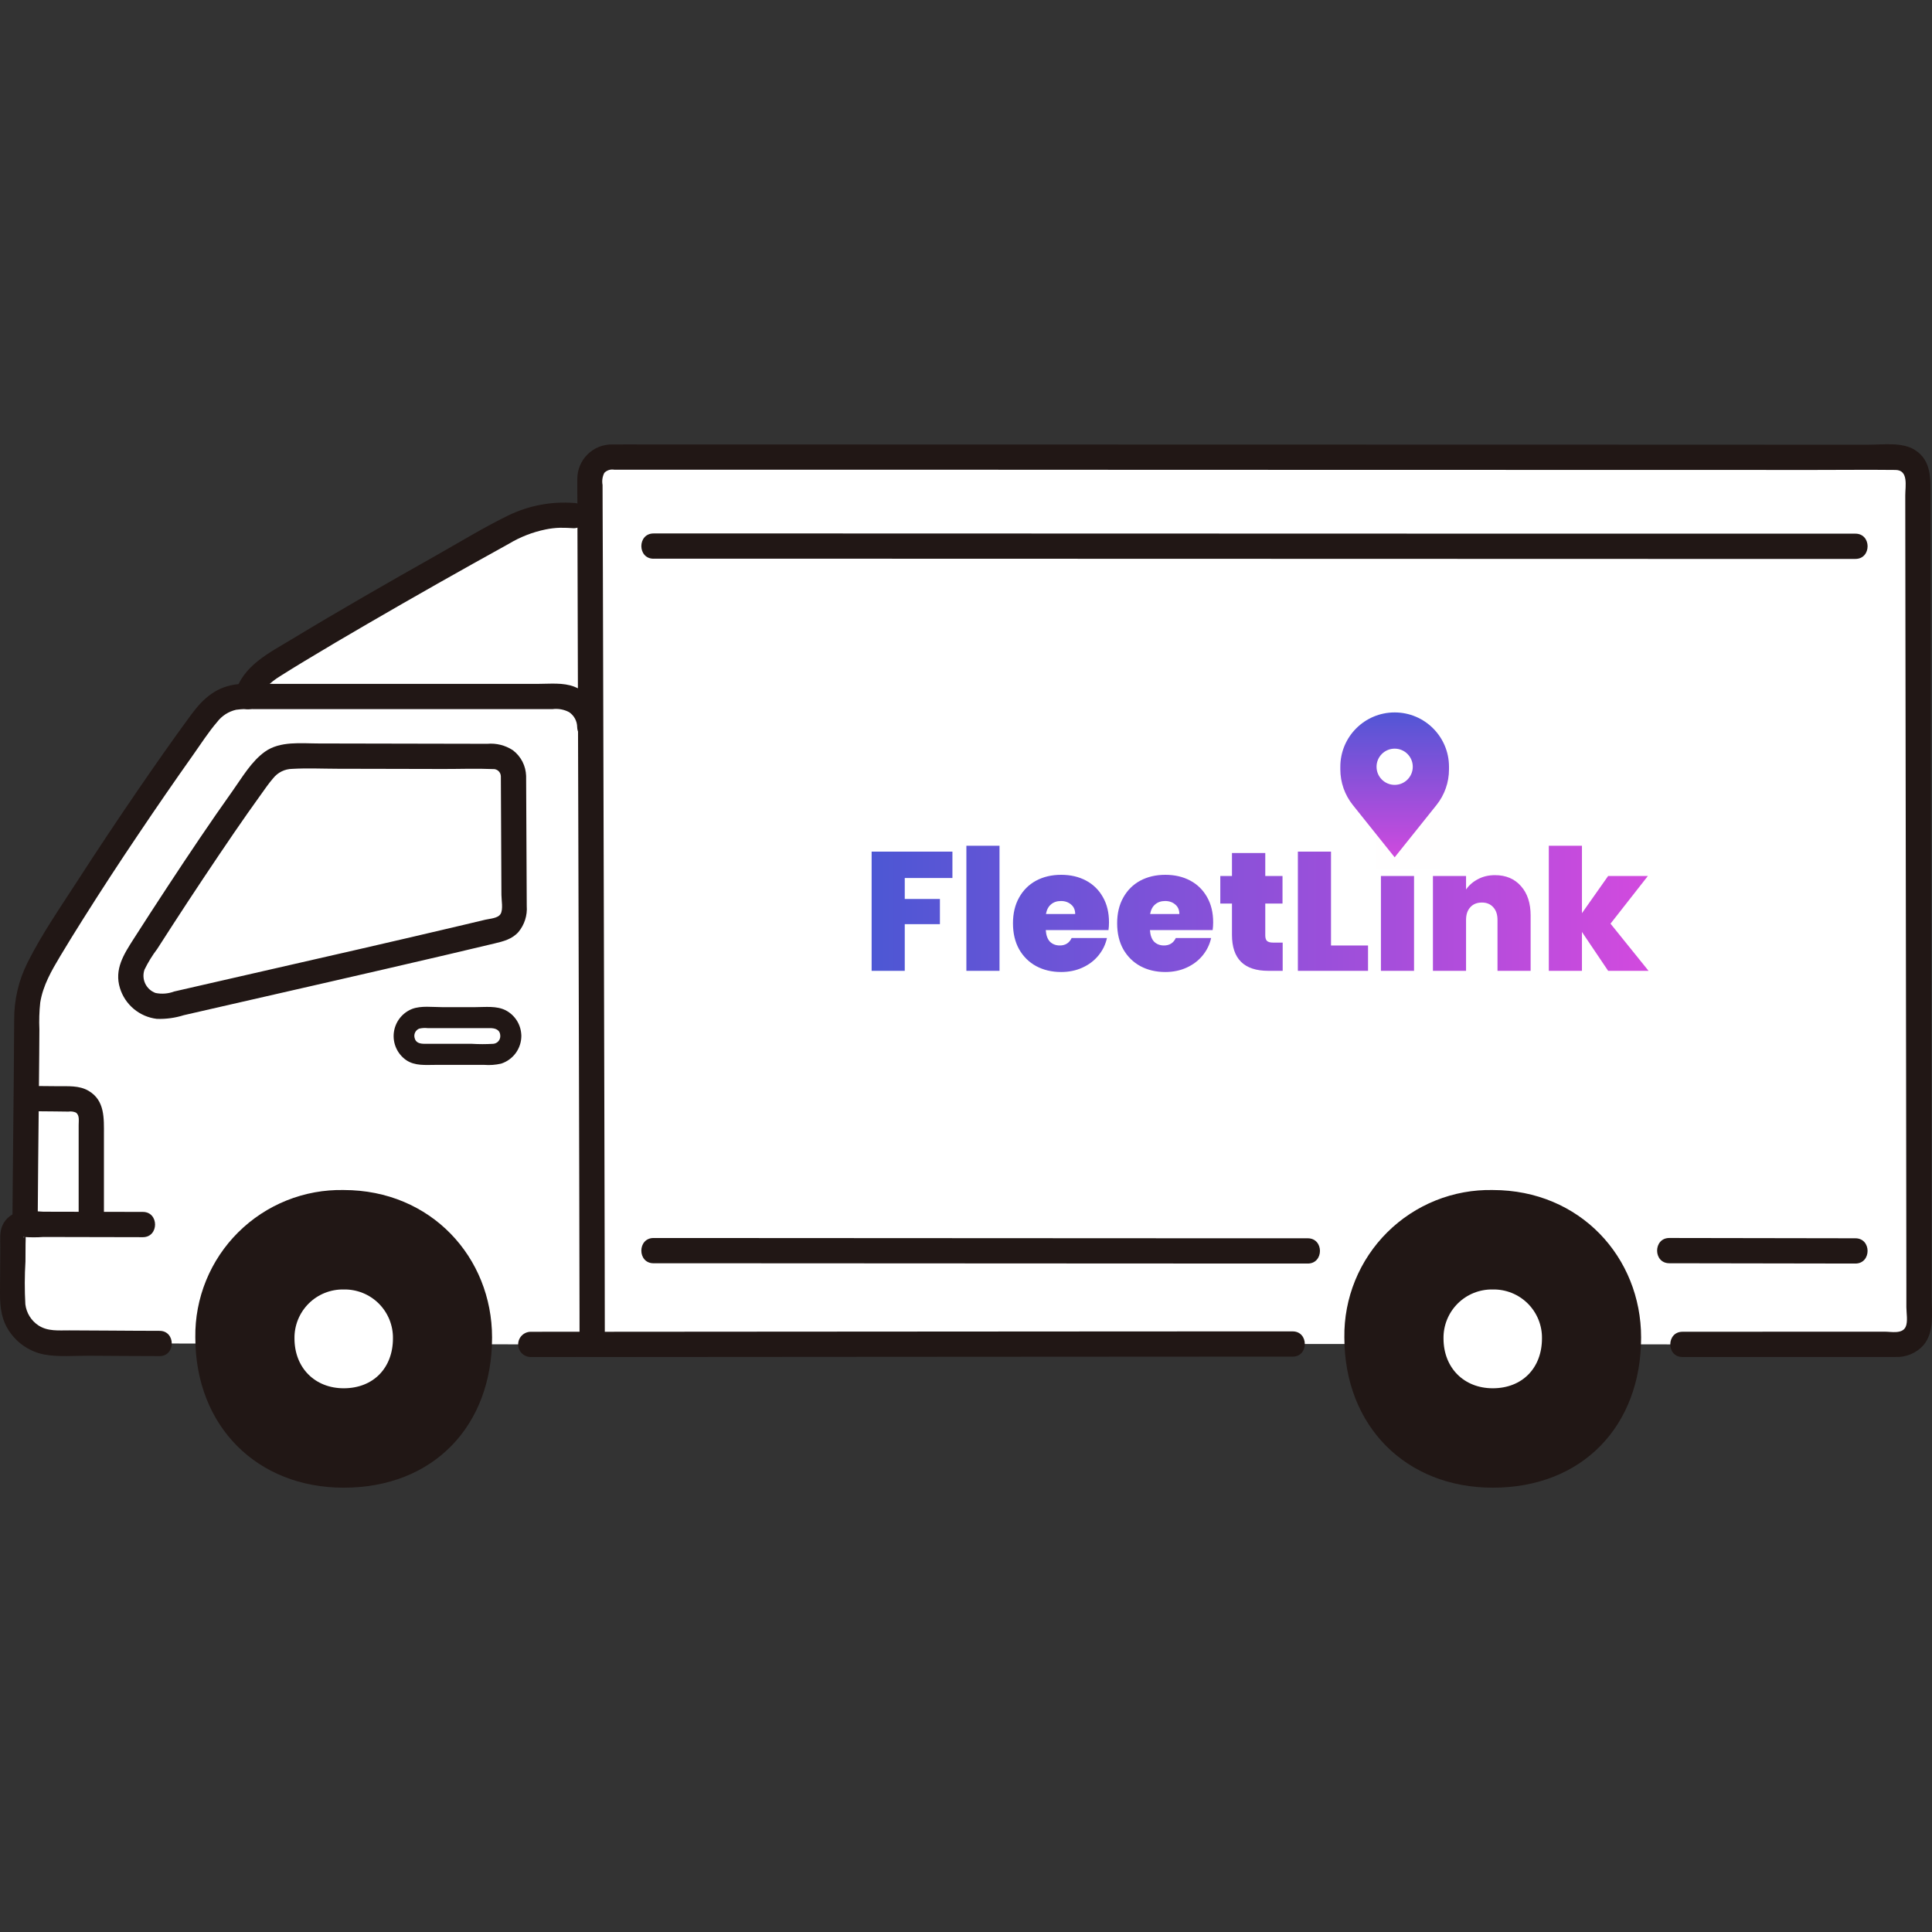 <svg width="800" height="800" viewBox="0 0 800 800" fill="none" xmlns="http://www.w3.org/2000/svg">
<rect x="0" y="0" width="800" height="800" fill="#333333" stroke="none"/>
<g clip-path="url(#clip0_358_29)">
<path d="M244.76 370.782C244.694 347.025 244.629 323.303 244.568 301.076C244.367 301.076 244.254 301.076 244.254 301.076C244.242 297.705 242.892 294.477 240.501 292.102C238.109 289.726 234.872 288.397 231.502 288.407H101.066C98.22 288.34 95.393 288.896 92.784 290.037C89.529 291.737 86.741 294.211 84.665 297.24C65.922 322.599 35.234 368.127 18.378 396.72C13.981 403.483 11.474 411.298 11.116 419.356C11.004 446.958 10.61 472.401 10.368 507.003C9.748 506.911 9.116 506.953 8.513 507.128C7.911 507.302 7.354 507.604 6.879 508.013C6.404 508.422 6.023 508.929 5.762 509.499C5.501 510.068 5.366 510.688 5.366 511.315C5.351 518.91 5.274 527.506 5.213 538.558C5.202 540.848 5.642 543.118 6.507 545.238C7.373 547.358 8.648 549.287 10.259 550.914C11.871 552.541 13.787 553.835 15.898 554.722C18.009 555.609 20.275 556.071 22.564 556.082C40.543 556.165 63.276 556.3 66.072 556.3L219.789 556.685C223.54 556.685 230.578 556.685 245.18 556.67C245.196 538.341 244.978 454.501 244.76 370.782Z" fill="white"/>
<path d="M144.134 256.952C130.771 264.761 119.111 271.76 111.794 276.459C107.23 279.062 103.87 283.353 102.437 288.409C133.997 288.409 203.436 288.409 231.502 288.409C234.872 288.399 238.109 289.728 240.501 292.104C242.892 294.48 244.242 297.708 244.254 301.078H244.568C244.472 266.511 244.383 235.59 244.319 213.957L237.596 213.49C234.719 213.267 231.83 213.267 228.954 213.49C222.439 214.085 216.129 216.08 210.456 219.338C191.231 229.889 165.508 244.459 144.134 256.952Z" fill="white"/>
<path d="M696.678 556.69C711.775 556.69 735.255 556.65 785.905 556.659C788.217 556.659 790.435 555.741 792.07 554.106C793.705 552.471 794.623 550.253 794.623 547.941C794.571 458.744 794.207 277.986 794.152 198.072C794.153 196.929 793.928 195.798 793.49 194.742C793.053 193.686 792.411 192.727 791.603 191.919C790.794 191.111 789.835 190.471 788.778 190.035C787.722 189.598 786.59 189.374 785.447 189.376C719.487 189.376 317.473 189.278 252.976 189.267C251.832 189.265 250.698 189.489 249.64 189.927C248.582 190.364 247.621 191.007 246.813 191.817C246.004 192.627 245.363 193.589 244.928 194.647C244.492 195.706 244.27 196.84 244.274 197.985C244.463 264.896 245.2 522.82 245.187 556.679C315.672 556.624 514.172 556.491 535.217 556.507" fill="white"/>
<path d="M618.111 492.762C610.031 492.601 602.001 494.067 594.499 497.073C586.998 500.08 580.177 504.564 574.445 510.261C568.712 515.957 564.184 522.749 561.131 530.231C558.077 537.714 556.56 545.734 556.67 553.815C556.67 590.649 582.321 616.021 618.111 616.021C655.278 616.021 679.549 590.416 679.549 553.815C679.549 520.673 654.306 492.762 618.111 492.762Z" fill="#211715"/>
<path d="M618.111 533.944C615.429 533.891 612.763 534.378 610.274 535.376C607.784 536.374 605.52 537.863 603.618 539.755C601.716 541.646 600.214 543.901 599.202 546.385C598.189 548.869 597.687 551.532 597.726 554.214C597.726 566.437 606.237 574.854 618.113 574.854C630.445 574.854 638.498 566.354 638.498 554.214C638.538 551.531 638.038 548.867 637.026 546.382C636.014 543.897 634.512 541.641 632.609 539.749C630.706 537.857 628.442 536.368 625.951 535.371C623.46 534.374 620.793 533.888 618.111 533.944Z" fill="white"/>
<path d="M142.322 492.762C134.242 492.6 126.211 494.066 118.709 497.071C111.206 500.077 104.385 504.562 98.652 510.258C92.919 515.955 88.39 522.747 85.336 530.23C82.282 537.713 80.765 545.734 80.875 553.815C80.875 590.649 106.526 616.021 142.316 616.021C179.483 616.021 203.754 590.416 203.754 553.815C203.754 520.673 178.513 492.762 142.322 492.762Z" fill="#211715"/>
<path d="M142.322 533.944C139.64 533.891 136.975 534.378 134.485 535.376C131.996 536.374 129.732 537.863 127.83 539.755C125.928 541.646 124.426 543.901 123.413 546.385C122.401 548.869 121.899 551.532 121.937 554.214C121.937 566.437 130.448 574.854 142.325 574.854C154.656 574.854 162.71 566.354 162.71 554.214C162.75 551.531 162.249 548.867 161.238 546.382C160.226 543.897 158.724 541.641 156.821 539.749C154.918 537.857 152.654 536.368 150.163 535.371C147.671 534.374 145.005 533.888 142.322 533.944Z" fill="white"/>
<path d="M15.607 505.835C15.724 489.694 15.873 473.553 16.054 457.413C16.123 450.473 16.185 443.534 16.242 436.594C16.269 433.159 16.293 429.723 16.311 426.285C16.148 422.564 16.265 418.836 16.66 415.132C17.785 408.075 21.333 401.938 24.942 395.905C27.994 390.819 31.107 385.765 34.282 380.742C41.744 368.894 49.394 357.165 57.232 345.556C64.66 334.495 72.225 323.525 79.927 312.645C83.183 308.068 86.283 303.171 89.953 298.914C91.891 296.385 94.65 294.612 97.756 293.901C100.166 293.586 102.601 293.498 105.029 293.637H228.745C231.125 293.323 233.543 293.761 235.662 294.888C236.678 295.573 237.512 296.493 238.093 297.571C238.674 298.649 238.985 299.852 238.999 301.076C239.217 307.791 249.679 307.833 249.461 301.076C249.405 297.447 248.268 293.917 246.194 290.939C244.121 287.96 241.206 285.667 237.822 284.355C233.193 282.555 227.777 283.176 222.89 283.176H113.463C108.594 283.176 103.566 282.827 98.715 283.285C89.903 284.117 84.273 288.986 79.21 295.869C71.451 306.412 63.953 317.146 56.558 327.945C48.294 340.02 40.189 352.203 32.244 364.496C25.102 375.57 17.353 386.696 11.445 398.496C7.709 405.903 5.798 414.095 5.872 422.39C5.834 429.846 5.781 437.302 5.713 444.758C5.571 460.571 5.39 476.383 5.253 492.196C5.213 496.739 5.178 501.283 5.146 505.829C5.098 512.561 15.56 512.57 15.607 505.829V505.835Z" fill="#211715"/>
<path d="M217.851 321.394C217.809 319.298 217.289 317.239 216.332 315.373C215.374 313.508 214.005 311.886 212.326 310.629C209.201 308.589 205.48 307.66 201.762 307.992C194.1 307.98 186.44 307.966 178.781 307.948C163.191 307.913 147.6 307.882 132.011 307.855C124.688 307.855 116.005 306.765 109.708 311.259C104.105 315.256 100.284 321.895 96.341 327.442C87.102 340.432 78.227 353.681 69.47 367C64.713 374.236 60.001 381.501 55.334 388.795C51.282 395.138 47.25 401.317 49.667 409.15C50.702 412.523 52.695 415.522 55.404 417.783C58.112 420.045 61.42 421.47 64.923 421.887C68.72 422.021 72.512 421.505 76.135 420.361L87.665 417.717C119.945 410.327 152.246 403.014 184.489 395.465C191.246 393.879 198.002 392.281 204.759 390.67C208.464 389.78 212.028 388.902 214.671 385.931C217.174 382.919 218.409 379.052 218.115 375.147C218.041 360.105 217.968 345.067 217.897 330.031C217.881 327.157 217.867 324.282 217.856 321.405C217.823 314.676 207.361 314.661 207.394 321.405C207.455 334.322 207.517 347.238 207.579 360.154C207.594 363.611 207.61 367.068 207.629 370.524C207.629 372.737 208.412 376.581 207.27 378.46C206.16 380.284 202.854 380.38 200.93 380.84C197.897 381.566 194.864 382.289 191.83 383.006C162.884 389.854 133.877 396.443 104.88 403.058C97.493 404.745 90.107 406.434 82.721 408.125L72.107 410.56C69.65 411.484 66.983 411.696 64.411 411.172C62.528 410.49 60.991 409.091 60.134 407.281C59.277 405.471 59.169 403.395 59.834 401.506C61.309 398.475 63.079 395.597 65.117 392.912C67.23 389.607 69.354 386.312 71.488 383.028C79.836 370.153 88.341 357.383 97.004 344.717C100.633 339.436 104.299 334.181 108.052 328.989C109.684 326.731 111.26 324.382 113.095 322.281C114.038 321.082 115.236 320.109 116.602 319.433C117.969 318.756 119.469 318.393 120.994 318.371C127.247 318.015 133.593 318.316 139.855 318.327C147.027 318.337 154.199 318.352 161.371 318.371L183.602 318.421C190.392 318.434 197.248 318.164 204.031 318.456C204.447 318.416 204.866 318.462 205.264 318.59C205.661 318.719 206.028 318.927 206.342 319.202C206.656 319.477 206.911 319.813 207.091 320.19C207.271 320.567 207.372 320.976 207.387 321.394C207.721 328.096 218.185 328.135 217.851 321.394Z" fill="#211715"/>
<path d="M696.678 561.921C720.78 561.921 744.883 561.91 768.986 561.89C774.26 561.89 779.539 561.921 784.815 561.89C786.998 561.996 789.176 561.613 791.192 560.769C793.208 559.926 795.01 558.643 796.467 557.015C801.103 551.513 799.847 543.643 799.841 536.935C799.832 523.759 799.819 510.584 799.802 497.411C799.764 466.477 799.72 435.544 799.669 404.612C799.619 372.041 799.568 339.47 799.516 306.898C799.473 278.709 799.434 250.521 799.401 222.332C799.401 216.682 799.395 211.032 799.383 205.382C799.383 198.21 799.819 190.668 792.877 186.296C787.677 183.01 779.831 184.139 773.857 184.139H731.099L671.191 184.117L600.082 184.104L522.814 184.086L445.301 184.071L373.464 184.056L312.335 184.043H267.873C263.148 184.043 258.421 183.999 253.707 184.043C251.79 183.99 249.883 184.323 248.099 185.024C246.315 185.725 244.691 186.778 243.323 188.121C241.955 189.464 240.872 191.068 240.138 192.839C239.405 194.61 239.036 196.511 239.054 198.428C239.017 201.71 239.073 204.997 239.082 208.281C239.136 227.316 239.189 246.35 239.243 265.384L239.461 340.665C239.535 367.32 239.608 393.976 239.679 420.631C239.74 444.689 239.8 468.746 239.86 492.804C239.899 509.761 239.934 526.718 239.965 543.676C239.965 548.015 239.969 552.353 239.978 556.692C239.997 558.073 240.555 559.392 241.532 560.369C242.508 561.346 243.827 561.903 245.209 561.923L298.966 561.884L368.057 561.836L439.464 561.792C459.294 561.782 479.123 561.771 498.952 561.759C510.444 561.759 521.936 561.759 533.428 561.759H535.246C541.976 561.759 541.987 551.298 535.246 551.298C525.105 551.298 514.963 551.298 504.819 551.298L447.694 551.328L376.982 551.372L306.922 551.418L250.503 551.459H245.215L250.446 556.69C250.446 544.999 250.428 533.309 250.391 521.619C250.349 500.941 250.301 480.265 250.248 459.59C250.182 434 250.115 408.409 250.047 382.819L249.829 304.522C249.768 282 249.705 259.479 249.64 236.957L249.537 211.195L249.507 200.812C249.189 199.106 249.446 197.343 250.237 195.799C250.762 195.262 251.411 194.861 252.127 194.633C252.843 194.405 253.604 194.357 254.343 194.491H288.306H341.295L407.184 194.504L481.673 194.539L558.505 194.557L632.609 194.572L698.607 194.585L751.133 194.596C762.388 194.596 773.65 194.472 784.903 194.596C790.367 194.659 788.928 201.285 788.93 205.108C788.93 210.65 788.936 216.191 788.948 221.731C788.961 234.702 788.977 247.672 788.996 260.64C789.038 291.153 789.084 321.673 789.135 352.201C789.186 384.279 789.235 416.357 789.281 448.435C789.323 476.451 789.358 504.467 789.386 532.484V541.259C789.386 543.602 790.085 547.305 789.087 549.434C787.67 552.459 783.165 551.422 780.546 551.422H765.206C750.676 551.422 736.139 551.427 721.594 551.437C713.289 551.437 704.983 551.442 696.678 551.452C689.948 551.452 689.934 561.914 696.678 561.914V561.921Z" fill="#211715"/>
<path d="M219.789 561.921C228.274 561.921 236.76 561.915 245.246 561.905C246.633 561.905 247.963 561.354 248.944 560.373C249.925 559.392 250.476 558.062 250.476 556.674C250.476 555.287 249.925 553.957 248.944 552.976C247.963 551.995 246.633 551.444 245.246 551.444C236.76 551.444 228.274 551.449 219.789 551.459C218.402 551.459 217.071 552.01 216.09 552.991C215.109 553.972 214.558 555.302 214.558 556.69C214.558 558.077 215.109 559.407 216.09 560.388C217.071 561.369 218.402 561.921 219.789 561.921Z" fill="#211715"/>
<path d="M59.154 501.829C48.547 501.829 37.94 501.807 27.333 501.764L17.974 501.742C14.523 501.435 11.048 501.508 7.613 501.96C6.19 502.29 4.861 502.941 3.728 503.863C2.595 504.785 1.687 505.954 1.075 507.28C-0.272 510.153 0.133 513.52 0.118 516.613C0.089 522.884 0.049 529.152 -3.79179e-06 535.415C-0.037 541.422 0.654 547.006 4.344 551.969C7.685 556.564 12.63 559.737 18.199 560.859C24.188 561.977 30.703 561.352 36.777 561.382C46.539 561.435 56.306 561.528 66.07 561.535C72.8 561.535 72.811 551.073 66.07 551.073C59.076 551.073 52.084 551.003 45.092 550.966L28.698 550.879C24.256 550.857 19.797 551.365 15.911 548.83C14.425 547.85 13.172 546.558 12.237 545.044C11.303 543.531 10.71 541.831 10.499 540.064C10.168 534.161 10.183 528.244 10.544 522.343C10.559 519.918 10.572 517.491 10.584 515.063C10.584 514.076 10.691 513.025 10.584 512.042C10.324 509.403 10.181 513.466 9.712 512.186C12.462 512.398 15.224 512.404 17.974 512.204L27.333 512.225C37.94 512.252 48.547 512.273 59.154 512.291C65.887 512.291 65.898 501.829 59.154 501.829Z" fill="#211715"/>
<path d="M215.868 428.929C215.851 426.737 215.236 424.591 214.089 422.723C212.942 420.854 211.307 419.335 209.36 418.327C205.57 416.423 200.951 417.037 196.839 417.037H183.001C179.108 417.037 174.422 416.383 170.715 417.75C168.67 418.544 166.879 419.878 165.534 421.611C164.189 423.344 163.341 425.41 163.079 427.588C162.818 429.766 163.153 431.974 164.05 433.976C164.946 435.978 166.37 437.699 168.169 438.954C171.785 441.439 176.257 440.944 180.416 440.944H200.515C202.853 441.127 205.204 440.954 207.49 440.432C209.927 439.65 212.052 438.114 213.56 436.046C215.067 433.977 215.878 431.484 215.877 428.924C215.975 423.312 207.257 423.312 207.159 428.924C207.193 429.73 206.919 430.519 206.392 431.13C205.866 431.741 205.127 432.129 204.325 432.215C201.307 432.403 198.281 432.403 195.263 432.215H175.83C173.888 432.215 172.051 431.825 171.637 429.6C171.479 428.86 171.586 428.089 171.938 427.42C172.291 426.751 172.867 426.227 173.566 425.938C174.711 425.666 175.895 425.592 177.066 425.72H202.887C205.049 425.72 207.095 426.344 207.15 428.894C207.272 434.526 215.99 434.545 215.868 428.929Z" fill="#211715"/>
<path d="M270.615 523.084C281.152 523.084 291.691 523.088 302.231 523.097L362.168 523.127L432.834 523.164L497.603 523.195C511.369 523.195 525.134 523.2 538.898 523.21H541.514C548.244 523.21 548.255 512.749 541.514 512.749C529.108 512.749 516.702 512.749 504.296 512.749L441.481 512.718L370.646 512.681L308.423 512.648C296.414 512.648 284.405 512.643 272.396 512.633H270.62C263.889 512.633 263.876 523.095 270.62 523.095L270.615 523.084Z" fill="#211715"/>
<path d="M270.615 231.338H287.881H324.85L376.575 231.351L438.8 231.369L506.639 231.386L575.102 231.406L640.08 231.423L696.58 231.439H739.9H765.335H768.279C775.01 231.439 775.021 220.977 768.279 220.977H747.87H708.443L654.945 220.979L591.614 220.962L523.354 220.944L455.135 220.925L391.094 220.907L336.21 220.892H295.187H272.738H270.622C263.891 220.892 263.878 231.354 270.622 231.354L270.615 231.338Z" fill="#211715"/>
<path d="M691.229 523.084C716.91 523.084 742.592 523.21 768.273 523.21C775.003 523.21 775.014 512.748 768.273 512.748C742.592 512.748 716.91 512.624 691.229 512.622C684.497 512.622 684.486 523.084 691.229 523.084Z" fill="#211715"/>
<path d="M12.299 460.128C15.732 460.128 19.162 460.176 22.593 460.218L28.36 460.29C29.382 460.139 30.426 460.269 31.381 460.665C33.031 461.754 32.573 464.019 32.573 465.895V505.844C32.573 512.576 43.035 512.587 43.035 505.844V469.886C43.035 463.062 43.47 455.645 36.644 451.67C32.76 449.403 28.242 449.826 23.92 449.774C20.047 449.726 16.174 449.671 12.299 449.667C5.569 449.667 5.558 460.128 12.299 460.128Z" fill="#211715"/>
<path d="M107.426 289.991C108.66 285.29 112.003 282.504 115.974 279.991C119.243 277.925 122.524 275.909 125.821 273.908C134.528 268.63 143.308 263.473 152.111 258.358C171.491 247.095 190.994 236.048 210.62 225.216C215.35 222.36 220.534 220.335 225.948 219.229C227.895 218.827 229.872 218.596 231.859 218.538C233.768 218.516 235.682 218.597 237.587 218.725C238.274 218.725 238.954 218.59 239.589 218.327C240.223 218.064 240.8 217.679 241.286 217.193C241.771 216.707 242.157 216.131 242.419 215.496C242.682 214.862 242.818 214.181 242.818 213.494C242.818 212.808 242.682 212.127 242.419 211.493C242.157 210.858 241.771 210.281 241.286 209.796C240.8 209.31 240.223 208.925 239.589 208.662C238.954 208.399 238.274 208.264 237.587 208.264C228.266 207.565 218.925 209.343 210.513 213.418C200.256 218.431 190.392 224.464 180.453 230.076C160.526 241.327 140.653 252.697 121.076 264.55C111.633 270.269 100.371 275.639 97.337 287.217C95.626 293.733 105.713 296.514 107.426 289.998V289.991Z" fill="#211715"/>
</g>
<path d="M394.38 352.65V363.57H374.64V372.25H389.2V382.68H374.64V402H360.92V352.65H394.38ZM413.878 350.2V402H400.158V350.2H413.878ZM459.211 381.91C459.211 382.983 459.141 384.057 459.001 385.13H433.031C433.171 387.277 433.755 388.887 434.781 389.96C435.855 390.987 437.208 391.5 438.841 391.5C441.128 391.5 442.761 390.473 443.741 388.42H458.371C457.765 391.127 456.575 393.553 454.801 395.7C453.075 397.8 450.881 399.457 448.221 400.67C445.561 401.883 442.621 402.49 439.401 402.49C435.528 402.49 432.075 401.673 429.041 400.04C426.055 398.407 423.698 396.073 421.971 393.04C420.291 390.007 419.451 386.437 419.451 382.33C419.451 378.223 420.291 374.677 421.971 371.69C423.651 368.657 425.985 366.323 428.971 364.69C432.005 363.057 435.481 362.24 439.401 362.24C443.275 362.24 446.705 363.033 449.691 364.62C452.678 366.207 455.011 368.493 456.691 371.48C458.371 374.42 459.211 377.897 459.211 381.91ZM445.211 378.48C445.211 376.8 444.651 375.493 443.531 374.56C442.411 373.58 441.011 373.09 439.331 373.09C437.651 373.09 436.275 373.557 435.201 374.49C434.128 375.377 433.428 376.707 433.101 378.48H445.211ZM502.346 381.91C502.346 382.983 502.276 384.057 502.136 385.13H476.166C476.306 387.277 476.89 388.887 477.916 389.96C478.99 390.987 480.343 391.5 481.976 391.5C484.263 391.5 485.896 390.473 486.876 388.42H501.506C500.9 391.127 499.71 393.553 497.936 395.7C496.21 397.8 494.016 399.457 491.356 400.67C488.696 401.883 485.756 402.49 482.536 402.49C478.663 402.49 475.21 401.673 472.176 400.04C469.19 398.407 466.833 396.073 465.106 393.04C463.426 390.007 462.586 386.437 462.586 382.33C462.586 378.223 463.426 374.677 465.106 371.69C466.786 368.657 469.12 366.323 472.106 364.69C475.14 363.057 478.616 362.24 482.536 362.24C486.41 362.24 489.84 363.033 492.826 364.62C495.813 366.207 498.146 368.493 499.826 371.48C501.506 374.42 502.346 377.897 502.346 381.91ZM488.346 378.48C488.346 376.8 487.786 375.493 486.666 374.56C485.546 373.58 484.146 373.09 482.466 373.09C480.786 373.09 479.41 373.557 478.336 374.49C477.263 375.377 476.563 376.707 476.236 378.48H488.346ZM531.131 390.31V402H525.181C515.148 402 510.131 397.03 510.131 387.09V374.14H505.301V362.73H510.131V353.21H523.921V362.73H531.061V374.14H523.921V387.3C523.921 388.373 524.154 389.143 524.621 389.61C525.134 390.077 525.974 390.31 527.141 390.31H531.131ZM551.144 391.5H566.474V402H537.424V352.65H551.144V391.5ZM578.739 359.09C576.312 359.09 574.352 358.437 572.859 357.13C571.412 355.777 570.689 354.097 570.689 352.09C570.689 350.037 571.412 348.333 572.859 346.98C574.352 345.627 576.312 344.95 578.739 344.95C581.119 344.95 583.032 345.627 584.479 346.98C585.972 348.333 586.719 350.037 586.719 352.09C586.719 354.097 585.972 355.777 584.479 357.13C583.032 358.437 581.119 359.09 578.739 359.09ZM585.529 362.73V402H571.809V362.73H585.529ZM619.032 362.38C623.559 362.38 627.152 363.897 629.812 366.93C632.472 369.917 633.802 373.977 633.802 379.11V402H620.082V380.93C620.082 378.69 619.499 376.94 618.332 375.68C617.165 374.373 615.602 373.72 613.642 373.72C611.589 373.72 609.979 374.373 608.812 375.68C607.645 376.94 607.062 378.69 607.062 380.93V402H593.342V362.73H607.062V368.33C608.275 366.557 609.909 365.133 611.962 364.06C614.015 362.94 616.372 362.38 619.032 362.38ZM665.9 402L655.05 385.9V402H641.33V350.2H655.05V378.13L665.9 362.73H682.35L666.88 382.47L682.63 402H665.9Z" fill="url(#paint0_linear_358_29)"/>
<rect x="570" y="337" width="26" height="23" fill="#FFFEFE"/>
<path fill-rule="evenodd" clip-rule="evenodd" d="M560.171 333.339L577.5 355L594.829 333.339C598.176 329.155 600 323.956 600 318.597V317.5C600 305.074 589.926 295 577.5 295C565.074 295 555 305.074 555 317.5V318.597C555 323.956 556.824 329.155 560.171 333.339ZM577.5 325C581.642 325 585 321.642 585 317.5C585 313.358 581.642 310 577.5 310C573.358 310 570 313.358 570 317.5C570 321.642 573.358 325 577.5 325Z" fill="url(#paint1_linear_358_29)"/>
<defs>
<linearGradient id="paint0_linear_358_29" x1="357" y1="377.5" x2="683" y2="377.5" gradientUnits="userSpaceOnUse">
<stop stop-color="#4B57D4"/>
<stop offset="1" stop-color="#D24ADE"/>
</linearGradient>
<linearGradient id="paint1_linear_358_29" x1="577.5" y1="295" x2="577.5" y2="355" gradientUnits="userSpaceOnUse">
<stop stop-color="#5156D5"/>
<stop offset="1" stop-color="#CF4ADE"/>
</linearGradient>
<clipPath id="clip0_358_29">
<rect width="800" height="800" fill="white"/>
</clipPath>
</defs>
</svg>
